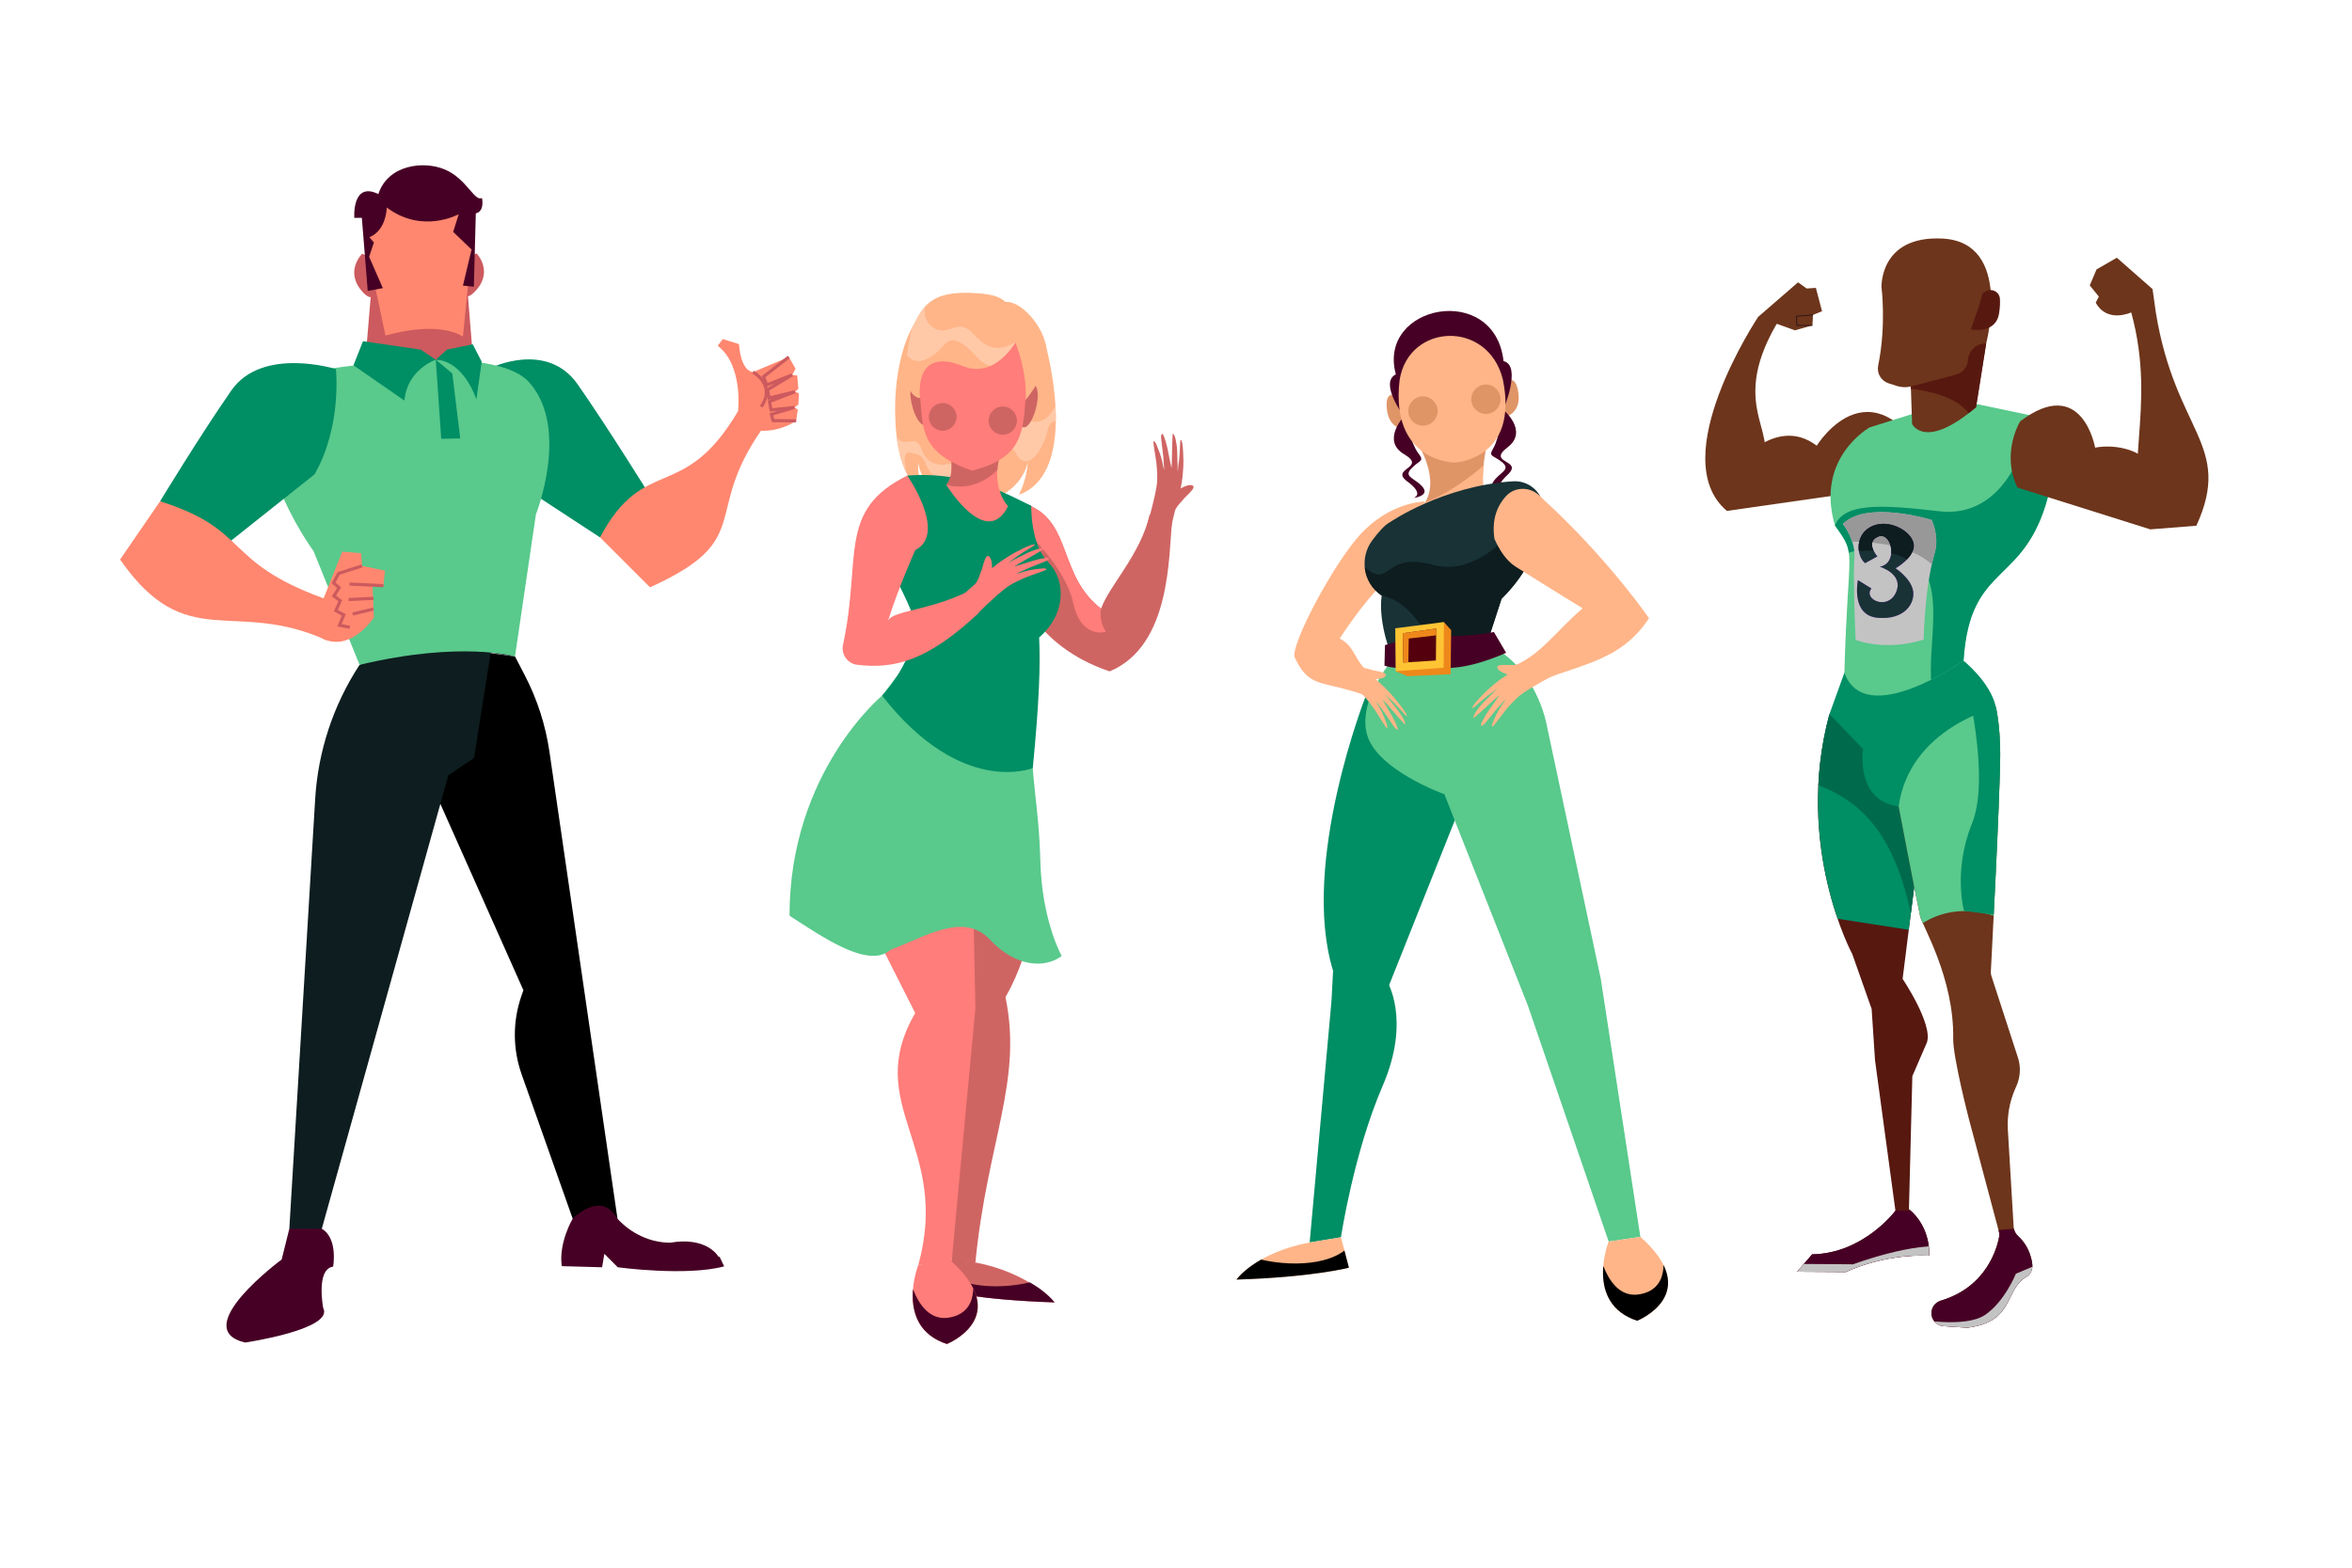 <?xml version="1.0" encoding="utf-8"?>
<!-- Generator: Adobe Illustrator 27.5.0, SVG Export Plug-In . SVG Version: 6.00 Build 0)  -->
<svg version="1.1" xmlns="http://www.w3.org/2000/svg" xmlns:xlink="http://www.w3.org/1999/xlink" x="0px" y="0px"
	 viewBox="0 0 750 500" style="enable-background:new 0 0 750 500;" xml:space="preserve">
<g id="BACKGROUND">
</g>
<g id="OBJECTS">
	<g id="g4415" transform="translate(-177.649,71.189)">
		<path id="path4098" style="fill:#008E64;" d="M613.204,150.675c0,0-21.073,53.413-10.467,87.759l-0.505,9.596l4.041,5.051
			l3.03-5.556l11.112-4.041l27.779-69.701L613.204,150.675z"/>
		<path id="path4100" style="fill:#008E64;" d="M619.782,241.452c0,0,8.013,12.303-1.237,33.693s-13.297,48.287-13.297,48.287
			l-9.979,1.648l6.963-77.048L619.782,241.452z"/>
		<path id="path4072" style="fill:#59C98C;" d="M621.804,139.099c0,0-11.429,12.857-8.214,24.107s24.643,18.929,24.643,18.929
			s12.763-20.365,32.704-21.719c0,0-3.114-19.3-19.49-26.317C624.369,130.504,621.804,139.099,621.804,139.099z"/>
		<path id="path3988-2" style="fill:#E09567;" d="M656.543,52.046c0,0,3.907-5.54,5.191,1.507c1.284,7.047-3.941,8.594-5.59,8.286
			C654.496,61.531,656.543,52.046,656.543,52.046z"/>
		<path id="path4028-7" style="fill:#470025;" d="M657.033,59.511c0,0,8.178,6.758,1.337,11.979
			c-6.841,5.221,5.227,3.873,0.049,8.716c-5.178,4.843-1.327,5.463-1.327,5.463s-5.305,0.003-3.338-3.109s5.836-3.843,2.938-6.285
			c-2.899-2.442-4.618-1.608-2.808-4.611C655.695,68.662,657.033,59.511,657.033,59.511L657.033,59.511z"/>
		<path id="path3988" style="fill:#E09567;" d="M624.483,56.063c0,0-5.179-4.375-4.643,2.768s5.982,7.321,7.5,6.607
			C628.858,64.724,624.483,56.063,624.483,56.063z"/>
		<path id="path4028" style="fill:#470025;" d="M625.339,61.657c0,0-7.321,7.679,0.089,12.054c7.411,4.375-4.732,4.464,0.982,8.661
			s1.964,5.268,1.964,5.268s5.268-0.625,2.946-3.482c-2.321-2.857-6.25-3.125-3.661-5.893s4.396-2.143,2.242-4.911
			C627.75,70.586,625.339,61.657,625.339,61.657L625.339,61.657z"/>
		<path id="path4005" style="fill:#470025;" d="M625.339,61.657c0,0-8.018-10.796-2.589-13.448
			c-6.058-22.31,31.525-29.518,34.345-4.23c5.908,1.433-0.063,15.531-0.063,15.531L625.339,61.657z"/>
		<path id="path3917" style="fill:#E09567;" d="M630.029,70.885c0,0,8.389,13.214-0.102,20.714c0,0,10.71,20.893,24.02-1.071
			c0,0-6.399-0.357-1.81-21.964C656.727,46.956,620.62,52.67,630.029,70.885L630.029,70.885z"/>
		<path id="path3915" style="fill:#FFB588;" d="M623.95,50.041c2.857-18.214,28.224-19.325,32.927-0.179
			c5.239,25.575-15.367,26.48-15.367,26.48S620.92,76.304,623.95,50.041L623.95,50.041z"/>
		<g>
			<defs>
				<path id="SVGID_1_" d="M630.029,70.885c0,0,8.389,13.214-0.102,20.714c0,0,10.71,20.893,24.02-1.071
					c0,0-6.399-0.357-1.809-21.964C656.727,46.956,620.62,52.67,630.029,70.885z"/>
			</defs>
			<clipPath id="SVGID_00000058582082668138834740000005634768315328079524_">
				<use xlink:href="#SVGID_1_"  style="overflow:visible;"/>
			</clipPath>
			<path id="path3919" style="clip-path:url(#SVGID_00000058582082668138834740000005634768315328079524_);fill:#FFB588;" d="
				M654.483,73.92c0,0-15.536,15.357-28.214,16.429c-12.679,1.071-1.429,15.179-1.429,15.179l41.429-4.643l-1.071-22.679
				L654.483,73.92z"/>
		</g>
		<path id="path3950" style="fill:none;" d="M644.722,52.44c0,0,5.051-4.483,6.755-0.631"/>
		<path id="path3952" style="fill:none;" d="M634.999,53.892c0,0-7.134-2.525-7.197,1.831"/>
		<circle id="path3971" style="fill:#E09567;" cx="631.4" cy="59.902" r="4.681"/>
		<circle id="path3971_1_" style="fill:#E09567;" cx="651.477" cy="56.14" r="4.681"/>
		<path id="path4070" style="fill:#FFB588;" d="M631.912,88.775c0,0-11.025-0.036-20.774,10.798
			c-8.025,8.917-21.166,33.151-20.763,38.633c4.818,10.567,8.74,7.29,22.828,12.469l1.964-6.964
			c-5.257-2.502-5.135-8.841-10.328-11.219c0,0,8.18-12.766,14.286-17.857C626.247,108.697,631.912,88.775,631.912,88.775
			L631.912,88.775z"/>
		<path id="path4045" style="fill:#183236;" d="M620.911,95.349c0,0,16.715-11.561,39.196-13.032
			c5.649-0.37,10.264,4.412,9.804,10.054c-0.596,7.3-3.509,17.584-13.465,27.442l-4.643,14.286c0,0-23.929-2.143-30,5
			c0,0-4.821-11.071-3.571-20.357c0,0-0.098-0.061-0.271-0.182c-5.683-3.968-6.85-11.894-2.701-17.447
			C617.152,98.58,619.284,96.124,620.911,95.349L620.911,95.349z"/>
		<g>
			<defs>
				<path id="SVGID_00000129188325250244142070000009852697763825973138_" d="M620.911,95.349c0,0,21.429-14.821,48.393-13.036
					c0,0,5.357,19.464-12.857,37.5l-4.643,14.286c0,0-23.929-2.143-30,5c0,0-4.821-11.071-3.571-20.357c0,0-0.098-0.061-0.271-0.182
					c-5.684-3.968-6.85-11.894-2.701-17.447C617.152,98.58,619.284,96.124,620.911,95.349L620.911,95.349z"/>
			</defs>
			<clipPath id="SVGID_00000120518078252545534450000002320918256917350818_">
				<use xlink:href="#SVGID_00000129188325250244142070000009852697763825973138_"  style="overflow:visible;"/>
			</clipPath>
			<path id="path4049" style="clip-path:url(#SVGID_00000120518078252545534450000002320918256917350818_);fill:#0E1D1F;" d="
				M610.733,107.849c11.223,10.991,6.534-3.635,24.077,1.159c12.857,3.514,23.63-9.386,23.63-9.386l10.21-7.407l12.627,10.733
				l-10.859,27.905l-31.694,15.657c0,0-6.132-24.98-20.491-27.768C603.874,115.953,610.733,107.849,610.733,107.849z"/>
		</g>
		<path id="path4088" style="fill:#470025;" d="M635.691,131.443c0,0,7.621,0.912,18.336-1.052l3.899,6.634
			c-13.304,5.804-19.932,4.748-19.932,4.748s-13.694,1.056-18.872-0.64l0.163-6.581l7.577-2.074L635.691,131.443z"/>
		<path id="path4047" style="fill:#FFB588;" d="M654.195,100.675c-0.987-6.498,1.129-10.832,3.655-13.603
			c2.765-3.033,7.527-3.114,10.537-0.324c1.885,1.747,4.038,3.761,5.683,5.346c18.19,17.53,29.412,33.882,29.412,33.882
			c-9.653,14.79-23.871,14.68-40.404,22.326l-4.375-6.494c9.743-3.224,14.967-11.649,23.615-18.978c0,0-11.797-7.222-21.353-13.269
			C657.781,107.547,655.638,103.898,654.195,100.675L654.195,100.675z"/>
		<g id="g4086" transform="rotate(4.788,2.8,76.549)">
			<path id="path4076" style="fill:#EE881B;" d="M626.069,90.921l3.914,1.263l13.637-1.768L642.61,76.4l-2.525-2.399L626.069,90.921
				z"/>
			<path id="path4074" style="fill:#FFC434;" d="M624.806,77.284l1.263,13.637l15.152-2.399l-1.136-14.521L624.806,77.284z"/>
			<path id="path4078" style="fill:#54000D;" d="M628.279,87.954l-0.947-9.281l10.48-2.399l0.758,10.165L628.279,87.954z"/>
			<path id="path4080" style="fill:#EE881B;" d="M628.279,87.954l-0.947-9.281l10.48-2.399l0.253,2.147l-8.713,1.768l0.505,7.576
				L628.279,87.954z"/>
		</g>
		<path id="path4094" style="fill:#59C98C;" d="M638.233,182.135l26.629,67.411l16.162,4.041l7.071-12.627l-17.158-80.544
			C670.937,160.415,647.969,155.13,638.233,182.135L638.233,182.135z"/>
		<path id="path4096" style="fill:#59C98C;" d="M664.862,249.546l25.759,75.256l10.102-1.515l-12.627-82.327L664.862,249.546z"/>
		<path id="path4102" style="fill:#FFB588;" d="M605.248,323.431l2.54,9.704c0,0-11.617,3.03-35.86,3.788
			c0,0,6.024-8.538,23.341-11.845L605.248,323.431z"/>
		<path id="path4104" style="fill:#FFB588;" d="M690.62,324.802c0,0-7.829,19.698,9.091,25.254c0,0,21.466-8.586,1.01-26.769
			L690.62,324.802z"/>
		<g>
			<defs>
				<path id="SVGID_00000078022655355315191960000005609578062022752683_" d="M605.248,323.431l2.54,9.704
					c0,0-11.617,3.03-35.86,3.788c0,0,6.024-8.538,23.341-11.845L605.248,323.431z"/>
			</defs>
			<clipPath id="SVGID_00000136383473508551351900000002935508065792858554_">
				<use xlink:href="#SVGID_00000078022655355315191960000005609578062022752683_"  style="overflow:visible;"/>
			</clipPath>
			<path id="path4106" style="clip-path:url(#SVGID_00000136383473508551351900000002935508065792858554_);" d="M577.104,329.853
				c11.701,3.441,26.815,2.547,31.567-4.672l4.546,11.364l-22.35,8.46c0,0-24.244-3.914-24.749-3.914
				S577.104,329.853,577.104,329.853z"/>
		</g>
		<g>
			<defs>
				<path id="SVGID_00000183242884852296560340000006653831637855485854_" d="M690.62,324.802c0,0-7.829,19.698,9.091,25.254
					c0,0,21.466-8.586,1.01-26.769L690.62,324.802z"/>
			</defs>
			<clipPath id="SVGID_00000033345060756464053360000017385044586899473301_">
				<use xlink:href="#SVGID_00000183242884852296560340000006653831637855485854_"  style="overflow:visible;"/>
			</clipPath>
			<path id="path4108" style="clip-path:url(#SVGID_00000033345060756464053360000017385044586899473301_);" d="M687.085,325.812
				c0,0,2.525,17.804,13.511,15.784c10.985-2.02,6.692-15.026,6.692-15.026l9.975,6.061l-4.798,17.93l-16.036,6.692l-18.056-18.814
				L687.085,325.812z"/>
		</g>
		<g transform="matrix(-0.174,2.433,2.194,0.103,-281.117,-175.191)">
			<path style="fill-rule:evenodd;clip-rule:evenodd;fill:#FFB588;" d="M112.653,437.168c0,0-0.307-1.553-0.903-1.595
				c-0.449-0.032-0.278,1.792-0.383,2.496c-0.086,0.577,0.006,0.925-0.248,1.733c-0.076,0.239-2.515,4.11-2.572,4.342
				c-0.387,1.561,3.099,1.243,3.665,0.176c1.592-3.006,2.723-4.713,3.104-5.163c0.593-0.702,1.26-1.298,1.952-1.869
				c0.595-0.492,2.439-1.729,2.313-1.82c-0.168-0.119-0.424-0.028-0.61,0.047c-0.704,0.282-1.399,0.556-2.076,0.993
				c-0.22,0.143-0.44,0.285-0.66,0.427c-0.113,0.073-0.346,0.202-0.346,0.202s0.205-0.189,0.306-0.284
				c0.193-0.183,0.426-0.334,0.613-0.526c0.548-0.566,2.388-1.878,2.572-2.161c0.05-0.079,0.218-0.249,0.09-0.341
				c-0.181-0.128-1.588,0.685-1.947,0.937c-0.755,0.529-1.601,1.073-1.812,1.209c-0.026,0.016-0.196,0.153-0.225,0.146
				c-0.046-0.012,0.129-0.185,0.137-0.198c0.122-0.187,3.058-3.229,2.93-3.262c-0.289-0.075-0.661,0.189-0.957,0.38
				c-0.748,0.483-1.409,1.167-2.064,1.811c-0.225,0.22-0.442,0.444-0.678,0.655c-0.037,0.033-0.213,0.25-0.266,0.237
				c-0.033-0.009,0.13-0.157,0.146-0.181c0.097-0.15,0.285-0.324,0.396-0.494c0.398-0.613,0.96-1.215,1.43-1.771
				c0.19-0.226,0.758-0.793,0.695-0.883c-0.207-0.291-2.373,1.874-2.749,2.319C113.639,435.751,113.389,436.031,112.653,437.168z"/>
		</g>
		<g transform="matrix(-0.174,2.433,2.194,0.103,-281.117,-175.191)">
			<path style="fill-rule:evenodd;clip-rule:evenodd;fill:#FFB588;" d="M114.079,418.084c0,0-0.093,1.453-0.616,1.447
				c-0.394-0.004-0.454-1.725-0.628-2.404c-0.143-0.556-0.102-0.879-0.42-1.667c-0.095-0.233-2.702-4.104-2.78-4.329
				c-0.523-1.514,2.601-0.942,3.226,0.117c1.758,2.982,2.957,4.693,3.346,5.151c0.606,0.713,1.266,1.332,1.945,1.929
				c0.584,0.514,2.36,1.834,2.259,1.91c-0.135,0.1-0.372-0.006-0.546-0.092c-0.656-0.323-1.304-0.637-1.953-1.105
				c-0.212-0.153-0.423-0.305-0.634-0.457c-0.109-0.079-0.33-0.219-0.33-0.219s0.203,0.195,0.304,0.294
				c0.192,0.189,0.416,0.351,0.603,0.548c0.551,0.58,2.332,1.971,2.528,2.255c0.054,0.079,0.222,0.253,0.119,0.331
				c-0.145,0.108-1.486-0.774-1.833-1.042c-0.729-0.562-1.542-1.145-1.745-1.291c-0.025-0.018-0.191-0.161-0.216-0.156
				c-0.039,0.007,0.136,0.186,0.144,0.198c0.129,0.188,3.081,3.308,2.972,3.329c-0.248,0.048-0.607-0.231-0.891-0.435
				c-0.718-0.517-1.382-1.219-2.038-1.883c-0.224-0.227-0.442-0.456-0.676-0.675c-0.037-0.034-0.218-0.255-0.263-0.246
				c-0.028,0.006,0.133,0.159,0.15,0.184c0.104,0.15,0.29,0.331,0.407,0.501c0.424,0.614,0.991,1.23,1.471,1.795
				c0.195,0.229,0.763,0.813,0.717,0.894c-0.15,0.261-2.319-1.966-2.703-2.418C115.116,419.508,114.862,419.222,114.079,418.084z"/>
		</g>
	</g>
	<g id="g7803" transform="translate(-245.852,72.17)">
		<path id="path7298" style="fill:#571810;" d="M829.234,155.557c-11.378,42.174,7.269,76.57,7.269,76.57l6.176,17.501l1.069,16.299
			l6.517,48.058c0,0-10.158,13.661-26.556,13.902l-4.784,5.54l15.541,0.095c0,0,11.679-5.845,26.529-5.185
			c0,0,0.902-8.705-6.421-14.892l1.078-42.37l4.67-10.805c1.904-5.843-7.77-20.25-7.77-20.25l7.219-57.477L829.234,155.557z"/>
		<g>
			<defs>
				<path id="path7298_1_" d="M829.234,155.557c-11.378,42.174,7.269,76.57,7.269,76.57l6.176,17.501l1.069,16.299l6.517,48.058
					c0,0-10.158,13.661-26.556,13.902l-4.784,5.54l15.541,0.095c0,0,11.679-5.845,26.529-5.185c0,0,0.902-8.705-6.421-14.892
					l1.078-42.37l4.67-10.805c1.904-5.843-7.77-20.25-7.77-20.25l7.219-57.477L829.234,155.557z"/>
			</defs>
			<clipPath id="path7298_00000103961962839866940550000010869750381067266726_">
				<use xlink:href="#path7298_1_"  style="overflow:visible;"/>
			</clipPath>
			<g style="clip-path:url(#path7298_00000103961962839866940550000010869750381067266726_);">
				<path id="path7314" style="fill:#008E64;" d="M821.203,219.215l36.853,5.713l32.184-75.216l-77.108-9.158L821.203,219.215z"/>
				<g>
					<path id="path7478" style="fill:#006B4C;" d="M808.737,174.586c31.429,3.214,41.984,19.804,47.698,50.518
						c20.714-40.357,42.48-84.447,42.48-84.447l-80-22.5L808.737,174.586z"/>
				</g>
				<g>
					<path id="path7631" style="fill:#470025;" d="M853.835,313.986l4.308-0.541l12.404,2.087l1.389,15.784l-42.931,14.9
						l-14.647-14.773l16.036-17.93L853.835,313.986z"/>
				</g>
				<g>
					<path id="path7673" style="fill:#C3C3C3;" d="M817.959,330.937l18.814,0.126c0,0,19.824-7.45,30.431-5.43
						c10.607,2.02-3.788,11.49-3.788,11.49l-46.341,4.041L817.959,330.937z"/>
				</g>
			</g>
		</g>
		<path id="path7300" style="fill:#6D351B;" d="M851.376,185.491c0,0,4.657,24.477,6.767,34.608
			c0.567,2.721,10.87,19.665,10.539,38.959c-0.101,5.902,4.858,25.104,5.123,26.087c2.24,8.301,8.208,30.794,9.438,35.433
			c0.158,0.596,0.185,1.214,0.07,1.82c-0.675,3.565-4.023,15.898-18.527,20.238c-1.423,0.426-2.539,1.531-2.91,2.969l0,0
			c-0.652,2.526,1.154,5.022,3.757,5.194l7.098,0.469c0.287,0.019,0.582,0.01,0.867-0.029c14.782-2.068,11.288-11.985,18.381-16.154
			c1.404-0.825,2.126-2.458,1.923-4.074c-0.591-4.708-2.993-7.572-4.522-8.954c-0.827-0.747-1.349-1.772-1.416-2.884l-1.854-30.979
			c-0.266-4.448,0.52-8.896,2.293-12.984l0.491-1.132c1.228-2.83,1.38-6.011,0.426-8.945l-8.439-25.969
			c-0.147-0.452-0.215-0.926-0.202-1.401c0,0,3.027-57.164,2.99-69.61c-0.027-9.148-1.345-14.682-1.345-14.682
			c-0.172-0.836-3.91-0.907-6.576-0.069l-20.703,6.51c-0.184,0.058-0.364,0.128-0.538,0.211l-8.042,3.821
			c-2.032,0.965-2.929,3.37-2.027,5.43l6.657,15.204C851.224,184.871,851.318,185.177,851.376,185.491z"/>
		<g>
			<defs>
				<path id="path7300_1_" d="M851.376,185.491c0,0,4.657,24.477,6.767,34.608c0.567,2.721,10.87,19.665,10.539,38.959
					c-0.101,5.902,4.858,25.104,5.123,26.087c2.24,8.301,8.208,30.794,9.438,35.433c0.158,0.596,0.185,1.214,0.07,1.82
					c-0.675,3.565-4.023,15.898-18.527,20.238c-1.423,0.426-2.539,1.531-2.91,2.969l0,0c-0.652,2.526,1.154,5.022,3.757,5.194
					l7.098,0.469c0.287,0.019,0.582,0.01,0.867-0.029c14.782-2.068,11.288-11.985,18.381-16.154
					c1.404-0.825,2.126-2.458,1.923-4.074c-0.591-4.708-2.993-7.572-4.522-8.954c-0.827-0.747-1.349-1.772-1.416-2.884
					l-1.854-30.979c-0.266-4.448,0.52-8.896,2.293-12.984l0.491-1.132c1.228-2.83,1.38-6.011,0.426-8.945l-8.439-25.969
					c-0.147-0.452-0.215-0.926-0.202-1.401c0,0,3.027-57.164,2.99-69.61c-0.027-9.148-1.345-14.682-1.345-14.682
					c-0.172-0.836-3.91-0.907-6.576-0.069l-20.703,6.51c-0.184,0.058-0.364,0.128-0.538,0.211l-8.042,3.821
					c-2.032,0.965-2.929,3.37-2.027,5.43l6.657,15.204C851.224,184.871,851.318,185.177,851.376,185.491z"/>
			</defs>
			<clipPath id="path7300_00000106865546706854355890000017864332143371940510_">
				<use xlink:href="#path7300_1_"  style="overflow:visible;"/>
			</clipPath>
			<path id="path7633" style="clip-path:url(#path7300_00000106865546706854355890000017864332143371940510_);fill:#470025;" d="
				M883.723,320.097l4.61-0.372l9.835,0.923l1.768,17.425l-22.981,19.067l-26.769-7.45l10.228-13.89l14.521-5.808l3.03-8.839
				L883.723,320.097z"/>
			<path id="path7316" style="clip-path:url(#path7300_00000106865546706854355890000017864332143371940510_);fill:#59C98C;" d="
				M853.856,226.565c0,0,10.217-12.939,29.163-6.232c18.946,6.707,10.974-73.406,10.974-73.406l-63.465,6.579l-7.332,56.07
				L853.856,226.565z"/>
			<path id="path7526" style="clip-path:url(#path7300_00000106865546706854355890000017864332143371940510_);fill:#008E64;" d="
				M872.633,144.36c0,0,8.081,31.315,2.02,46.214c-6.061,14.9-2.525,27.779-2.525,27.779l19.698,2.525l4.293-80.812l-14.142-9.091
				L872.633,144.36z"/>
			<path id="path7675" style="clip-path:url(#path7300_00000106865546706854355890000017864332143371940510_);fill:#C3C3C3;" d="
				M856.972,348.55c0,0,15.501,2.909,21.806-1.299c6.305-4.208,9.894-13.174,9.894-13.174l8.496-3.592l-0.064,10.633l-18.82,17.934
				l-23.051-4.187L856.972,348.55z"/>
		</g>
		<path id="path7308" style="fill:#6D351B;" d="M805.661,78.486c10.206-11.776-9.733-19.132,6.753-47.394l-5.922-2.199
			c0,0-29.994,45.008-9.975,61.887L805.661,78.486z"/>
		<path id="path7306" style="fill:#6D351B;" d="M863.971,81.115c-20.158-41.599-38.801-11.139-38.801-11.139
			c-12.953-9.813-25.514,6.28-25.514,6.28l-3.14,14.523L863.971,81.115z"/>
		<path id="path7586" style="fill:none;" d="M805.661,78.486c0,0,9.419,8.878,19.268-0.34"/>
		<path id="path7296" style="fill:#008E64;" d="M833.984,142.388l-4.75,13.169l10.716,11.218c0,0-2.578,16.474,11.339,18.243
			c3.481-25.02,31.037-31.549,31.037-31.549c-1.655-8.003-10.349-14.912-10.349-14.912L833.984,142.388z"/>
		<path id="path7294" style="fill:#59C98C;" d="M869.934,55.392l-27.867,8.735c0,0-17.484,9.691-11.091,31.297
			c7.173,10.037,4.117,5.729,3.008,46.964c6.603,18.402,37.993-3.831,37.993-3.831c2.029-31.653,19.301-23.518,26.938-52.329
			l-0.232-24.808L869.934,55.392z"/>
		<path id="path7292" style="fill:#6D351B;" d="M854.864,41.945l0.711,21.095c0,0,4.018,8.619,20.387-5.33l3.246-20.403l-15.07-9.97
			L854.864,41.945z"/>
		<g>
			<defs>
				<path id="SVGID_00000041276460845672476990000003169585285443143307_" d="M869.934,55.392l-27.867,8.735
					c0,0-17.484,9.691-11.091,31.297c7.173,10.037,4.117,5.729,3.008,46.964c6.603,18.402,37.993-3.831,37.993-3.831
					c2.029-31.653,19.301-23.518,26.938-52.329l-0.232-24.808L869.934,55.392z"/>
			</defs>
			<clipPath id="SVGID_00000076584177561030528440000007033620202300467880_">
				<use xlink:href="#SVGID_00000041276460845672476990000003169585285443143307_"  style="overflow:visible;"/>
			</clipPath>
			<path id="path7505" style="clip-path:url(#SVGID_00000076584177561030528440000007033620202300467880_);fill:#008E64;" d="
				M889.958,72.717c0,0-6.566,20.456-25.759,18.183s-30.333-2.569-33.223,4.524s-1.628,11.386-1.628,11.386
				s19.193-10.859,28.537,0.505c9.344,11.364,0.253,32.83,5.303,44.952c5.051,12.122,35.355-18.688,35.355-18.688l18.435-53.791
				L889.958,72.717z"/>
		</g>
		<g>
			<defs>
				<path id="SVGID_00000137104469502316481980000002143819071452225212_" d="M854.864,41.945l0.711,21.095
					c0,0,4.018,8.619,20.387-5.33l3.246-20.403l-15.07-9.97L854.864,41.945z"/>
			</defs>
			<clipPath id="SVGID_00000113320971886429908640000000278957448613362605_">
				<use xlink:href="#SVGID_00000137104469502316481980000002143819071452225212_"  style="overflow:visible;"/>
			</clipPath>
			<path id="path7610" style="clip-path:url(#SVGID_00000113320971886429908640000000278957448613362605_);fill:#571810;" d="
				M853.009,51.682c0,0,22.46,0.761,22.638,13.975c0.178,13.214,20.893-25.179,20.893-25.179l-10-17.857l-53.036,5.357
				L853.009,51.682z"/>
		</g>
		<path id="path7290" style="fill:#6D351B;" d="M845.822,19.455c0,0,1.58,12.088-1.061,24.971c-0.501,2.444,0.92,4.874,3.293,5.645
			l2.466,0.802c1.625,0.528,3.367,0.577,5.018,0.14l14.095-3.726c2.115-0.559,3.629-2.416,3.75-4.6v0
			c0.151-2.712,2.22-4.929,4.915-5.266l0.91-0.114c0,0,8.578-32.227-13.911-33.386C845.105,2.88,845.822,19.455,845.822,19.455z"/>
		<path id="path7302" style="fill:#6D351B;" d="M890.048,62.205c19.823-15.037,23.887,8.4,23.887,8.4s15.253-3.376,21.533,10.755
			l-3.925,15.308l-42.392-13.346C883.847,72.211,890.048,62.205,890.048,62.205z"/>
		<path id="path7584" style="fill:none;" d="M935.468,81.36c0,0-13.564,11.055-26.57-3.592"/>
		<path id="path7304" style="fill:#6D351B;" d="M946.23,95.504c11.776-25.906-6.647-29.52-12.928-67.987l-7.85-0.048
			c8.635,31.402-4.115,52.322,6.091,69.2L946.23,95.504z"/>
		<path id="path7310" style="fill:#6D351B;" d="M925.452,27.468c0,0-7.661,3.576-11.323-3.117l0.998-1.916l-2.893-3.575l2.159-5.103
			l6.477-3.729l11.383,10.009l1.05,7.478C933.302,27.516,930.427,31.365,925.452,27.468z"/>
		<path id="path7312" style="fill:#6D351B;" d="M806.492,28.894l12.714-11.015l2.748,1.963l2.944-0.196l1.963,7.458l-2.944,1.178
			l-0.196,3.336l-5.495,1.57l-5.811-2.095C807.311,35.607,806.492,28.894,806.492,28.894L806.492,28.894z"/>
		<path id="path7553" style="fill:#C3C3C3;" d="M833.516,94.941c0,0,4.167,5.177,3.662,10.985
			c-0.505,5.808,0.379,26.011,0.379,26.011s9.344,3.788,21.718-0.126c0,0,0.253-16.289,3.409-27.274
			c1.768-5.556-0.884-10.859-0.884-10.859S841.218,87.238,833.516,94.941L833.516,94.941z"/>
		<g>
			<defs>
				<path id="SVGID_00000176763870866464825300000010861853055251614604_" d="M833.516,94.941c0,0,4.167,5.177,3.662,10.985
					c-0.505,5.808,0.379,26.011,0.379,26.011s9.344,3.788,21.718-0.126c0,0,0.253-16.289,3.409-27.274
					c1.768-5.556-0.884-10.859-0.884-10.859S841.218,87.238,833.516,94.941L833.516,94.941z"/>
			</defs>
			<clipPath id="SVGID_00000183239576142168718520000001255037799843461772_">
				<use xlink:href="#SVGID_00000176763870866464825300000010861853055251614604_"  style="overflow:visible;"/>
			</clipPath>
			<path id="path7555" style="clip-path:url(#SVGID_00000183239576142168718520000001255037799843461772_);fill:#989898;" d="
				M835.031,100.623c0,0,23.865-1.136,29.926,11.364c6.061,12.501,2.904-25.38,2.904-25.38l-42.553,0.505L835.031,100.623z"/>
		</g>
		<path id="path7578" style="fill:none;" d="M846.094,239.764l-6.518,0.536l3.104,9.329l4.039-5.4"/>
		<path id="path7582" style="fill:#571810;" d="M876.897,25.479l-2.589,7.411c0,0,7.946,1.696,9.018-5.179
			c0.297-1.907,0.34-3.429,0.247-4.633c-0.169-2.186-2.566-3.437-4.457-2.327l-1.058,0.621L876.897,25.479z"/>
		<path id="path7588" style="fill:none;" d="M925.452,27.468c0,0-5.698-0.382-3.734-5.025l2.589-5.893"/>
		<path id="path7590" style="fill:none;" d="M923.147,18.872l-2.054-4.286"/>
		<path id="path7592" style="fill:none;" d="M922.165,20.568l-1.607,0.804l-3.571-3.929l3.883-7.414"/>
		<path id="path7594" style="fill:none;" d="M917.336,21.804l-3.029-3.558l1.964-5.625"/>
		<path id="path7596" style="fill:none;" d="M809.486,29.675c0,0,5.995,5.546,7.857-3.125l0.893-5.625"/>
		<path id="path7598" style="fill:none;" d="M817.701,24.229h2.589"/>
		<path id="path7600" style="fill:none;" d="M817.701,26.372l0.982,2.321l3.839-1.875l-0.569-6.976"/>
		<path id="path7602" style="fill:none;" d="M820.558,28.247l1.662,1.463l4.64-2.606"/>
		<path id="path7604" style="fill:#6D351B;stroke:#26121A;stroke-width:0.265;stroke-linecap:round;stroke-linejoin:round;" d="
			M823.916,28.281l-5.233,0.412l0.167,2.932l4.87-0.008"/>
		<path id="path7608" style="fill:none;" d="M915.127,22.436l3.936-1.047l0.252,3.472l-3.283-0.126"/>
		<path id="path7727" style="fill:#CF4DFA;" d="M840.587,107.441l3.914-2.147c0,0-4.041-4.546,0.253-6.313
			c4.293-1.768,6.566,8.586,0.505,9.596c0,0,7.829,2.273,5.177,8.207c-2.652,5.935-10.607,2.147-7.829-1.263l-4.293-2.652
			c0,0-2.399,11.238,6.313,11.996c8.713,0.758,11.996-4.798,11.238-8.713c-0.758-3.914-5.556-7.071-5.556-7.071
			s6.061-3.409,5.808-7.45c-0.252-4.041-7.45-8.46-13.132-6.061C837.304,97.971,837.683,105.042,840.587,107.441L840.587,107.441z"
			/>
		<g>
			<defs>
				<path id="SVGID_00000111898040827898219160000003330296634567443346_" d="M840.587,107.441l3.914-2.147
					c0,0-4.041-4.546,0.253-6.313s6.566,8.586,0.505,9.596c0,0,7.829,2.273,5.177,8.207c-2.652,5.935-10.607,2.147-7.829-1.263
					l-4.293-2.652c0,0-2.399,11.238,6.313,11.996c8.713,0.758,11.996-4.798,11.238-8.713c-0.758-3.914-5.556-7.071-5.556-7.071
					s6.061-3.409,5.808-7.45c-0.252-4.041-7.45-8.46-13.132-6.061C837.304,97.971,837.683,105.042,840.587,107.441L840.587,107.441z
					"/>
			</defs>
			<use xlink:href="#SVGID_00000111898040827898219160000003330296634567443346_"  style="overflow:visible;fill:#183236;"/>
			<clipPath id="SVGID_00000009566883919983749410000006011715760231765436_">
				<use xlink:href="#SVGID_00000111898040827898219160000003330296634567443346_"  style="overflow:visible;"/>
			</clipPath>
			<path id="path7729" style="clip-path:url(#SVGID_00000009566883919983749410000006011715760231765436_);fill:#0E1D1F;" d="
				M835.031,104.032c0,0,18.814-3.914,25.38,8.713c6.566,12.627,9.975-18.562,9.975-18.562l-25.885-10.607l-20.203,11.238
				L835.031,104.032z"/>
		</g>
	</g>
	<g id="g8073" transform="translate(-290.413,-29.213)">
		<g id="g8032" transform="translate(-0.906,0.463)">
			<path id="path4102-2" style="fill:#CF6563;" d="M594.27,430.643l-2.54,9.704c0,0,11.617,3.03,35.86,3.788
				c0,0-7.921-9.428-25.239-12.735L594.27,430.643z"/>
			<g>
				<defs>
					<path id="SVGID_00000070826341499910197640000012770265558378051766_" d="M594.27,430.643l-2.54,9.704
						c0,0,11.617,3.03,35.86,3.788c0,0-6.024-8.538-23.341-11.845L594.27,430.643z"/>
				</defs>
				<clipPath id="SVGID_00000076603593611970395820000008166763459575162785_">
					<use xlink:href="#SVGID_00000070826341499910197640000012770265558378051766_"  style="overflow:visible;"/>
				</clipPath>
				<path id="path4106-9" style="clip-path:url(#SVGID_00000076603593611970395820000008166763459575162785_);fill:#470025;" d="
					M622.413,437.064c-11.701,3.441-26.815,2.547-31.567-4.672l-4.546,11.364l22.35,8.46c0,0,24.244-3.914,24.749-3.914
					S622.413,437.064,622.413,437.064z"/>
			</g>
		</g>
		<g id="g2783-5" transform="translate(81.876,-95.608)">
			<path id="path7978" style="fill:#CF6563;" d="M535.78,367.879c0,0,11.569,43.172-6.614,74.992
				c5.556,26.769-5.808,45.962-9.596,84.6l-7.576-0.253l0.505-81.822C512.498,445.396,484.311,369.659,535.78,367.879
				L535.78,367.879z"/>
			<path id="path7976" style="fill:#FF7D7A;" d="M490.872,349.376c0,0-34.437,22.784-13.224,53.594l22.728,44.952
				c-17.04,29.409,11.429,42.381,1.01,80.307l10.607-1.01l7.576-80.812l-1.01-50.508c0,0,18.784-10.077,17.221-28.02
				C534.217,349.937,490.872,349.376,490.872,349.376L490.872,349.376z"/>
			<path id="path1974-8" style="fill:#FFB588;" d="M541.786,234.155c0,0,11.806,41.084-8.343,48.482c0,0,2.519-4.722,2.833-10.389
				c0,0-1.732,10.389-14.796,12.593c-13.065,2.204-19.204-6.139-20.148-12.435c0,0-0.63,5.982,3.148,9.602
				c0,0-9.21-0.81-10.389-22.195c-1.092-19.812,5.284-30.473,5.284-30.473L541.786,234.155z"/>
			<g>
				<defs>
					<path id="SVGID_00000050654182836709526190000005216972298984628899_" d="M541.786,234.155c0,0,11.806,41.084-8.343,48.482
						c0,0,2.519-4.722,2.833-10.389c0,0-1.732,10.389-14.796,12.593c-13.065,2.204-19.204-6.139-20.148-12.435
						c0,0-0.63,5.982,3.148,9.602c0,0-9.21-0.81-10.389-22.195c-1.092-19.812,5.284-30.473,5.284-30.473L541.786,234.155z"/>
				</defs>
				<clipPath id="SVGID_00000036935425648287442090000011887717390242741416_">
					<use xlink:href="#SVGID_00000050654182836709526190000005216972298984628899_"  style="overflow:visible;"/>
				</clipPath>
				<path id="path2005-1" style="clip-path:url(#SVGID_00000036935425648287442090000011887717390242741416_);fill:#FFC9A8;" d="
					M547.004,247.376c0,0-1.558,14.47-10.685,11.576c-9.127-2.894-19.924,2.226-20.035,8.348c-0.111,6.122-11.13,8.57-13.69,1.224
					c-2.56-7.346-6.122,2.449-9.684-7.68s-1.224,9.572-1.224,9.572l6.184,6.081c0,0-2.399-7.973,0.829-7.306
					c3.228,0.668,4.007,0.779,5.454,4.452c1.447,3.673,7.903,7.457,10.685,1.224c2.783-6.233,14.247-11.798,17.586-5.565
					c3.339,6.233,8.237,0.445,10.129-7.124c1.892-7.569,8.682,0.557,3.896,7.457c-4.786,6.901,10.017-11.687,10.017-11.687
					L547.004,247.376z"/>
			</g>
			<path id="path1857-2_1_" style="fill:#CF6563;" d="M575.151,288.93l7.144,2.4c-1.176,10.068-0.12,39.416-19.922,47.617
				c-24.807-8.309-29.729-27.548-29.729-27.548s-6.122-17.383,4.287-25.3v0c13.356,5.784,9.255,22.458,22.7,32.842
				C562.296,311.54,572.254,301.63,575.151,288.93"/>
			<g>
				<defs>
					<path id="SVGID_00000067951583167554376390000006673791765622735031_" d="M583.647,292.1
						c-8.5,8.293-1.472,38.647-21.274,46.848c-24.807-8.309-29.729-27.548-29.729-27.548s-6.122-17.383,4.287-25.3v0
						c13.356,5.784,9.255,22.458,22.7,32.842c2.665-7.401,13.553-15.656,15.52-30.011L583.647,292.1z"/>
				</defs>
				<clipPath id="SVGID_00000063625779750826590380000008174043050395447451_">
					<use xlink:href="#SVGID_00000067951583167554376390000006673791765622735031_"  style="overflow:visible;"/>
				</clipPath>
				<g id="g7955" style="clip-path:url(#SVGID_00000063625779750826590380000008174043050395447451_);">
					<path id="path7949_1_" style="fill:#FF7D7A;" d="M592.235,284.961l4.063-4.063l-4.643-10.982"/>
					<path id="path7951" style="fill:#FF7D7A;" d="M534.596,293.116c0,0,13.637,12.248,16.162,23.991
						c2.525,11.743,10.48,9.218,10.48,9.218s-2.331-2.897-1.607-7.383c0.723-4.486,3.122-25.068,3.122-25.068l-20.456-13.637
						l-8.854,2.4L534.596,293.116z"/>
				</g>
			</g>
			<path id="path7980" style="fill:#59C98C;" d="M489.818,346.685c0,0-29.559,24.435-29.519,70.207
				c10.445,6.679,25.178,17.14,32.249,10.826c11.127-4.147,23.234-12.122,31.567-3.283s17.425,9.344,22.981,5.303
				c0,0-6.313-11.112-6.818-30.305c-0.505-19.193-3.32-26.19-2.567-43.428c-6.614-9.103-33.221-17.336-43.162-15.513
				L489.818,346.685z"/>
			<path id="path1855-9" style="fill:#008E64;" d="M497.869,276.498c20.621-1.574,34.495,7.516,39.509,9.602
				c0,0-0.315,12.278,5.352,17.945c5.667,5.667,5.982,16.42-2.833,24.083c0.405,9.058,0.04,20.411-2.031,41.655
				c0,0-22.691,9.403-48.049-23.097c0,0,14.208-15.022,9.014-27.615C493.637,306.477,481.971,292.081,497.869,276.498z"/>
			<path id="path1851-8" style="fill:#FF7D7A;" d="M497.869,276.498c0,0,12.839,18.526,2.519,23.769c0,0-5.655,12.665-8.691,22.634
				c1.312-3.931,17.447-3.079,32.096-13.315c0,0,1.873,2.973-3.436,11c-15.993,14.873-26.518,17.723-38.509,16.259
				c-3.092-0.378-5.146-3.372-4.487-6.417C483.407,302.49,475.36,287.604,497.869,276.498z"/>
			<path id="path1878-0" style="fill:#FF7D7A;" d="M529.981,286.257c0,0-5.667-5.667-2.519-16.528
				c3.148-10.861-14.954-12.75-17.158-5.824c0,0,3.778,11.333,0,15.583C510.305,279.488,523.055,300.266,529.981,286.257z"/>
			<g>
				<defs>
					<path id="SVGID_00000034778931461827964310000004233279517782856097_" d="M529.981,286.257c0,0-5.667-5.667-2.519-16.528
						c3.148-10.861-14.954-12.75-17.158-5.824c0,0,3.778,11.333,0,15.583C510.305,279.488,523.055,300.266,529.981,286.257
						L529.981,286.257z"/>
				</defs>
				<clipPath id="SVGID_00000179614676945129382780000017331590315731187594_">
					<use xlink:href="#SVGID_00000034778931461827964310000004233279517782856097_"  style="overflow:visible;"/>
				</clipPath>
				<path id="path2043-2" style="clip-path:url(#SVGID_00000179614676945129382780000017331590315731187594_);fill:#CF6563;" d="
					M529.084,271.529c0,0-6.344,10.95-18.779,7.959s-2.899-28.871-2.899-28.871l23.699,0.948L529.084,271.529z"/>
			</g>
			<path id="path1882-1" style="fill:#CF6563;" d="M503.379,249.817c0,0-2.912-5.903-4.25-1.889
				c-1.338,4.014,2.125,13.931,4.722,12.199C506.448,258.396,503.379,249.817,503.379,249.817z"/>
			<path id="path1882-6-0" style="fill:#CF6563;" d="M534.919,250.612c0,0,2.912-5.903,4.25-1.889
				c1.338,4.014-2.125,13.931-4.722,12.199C531.849,259.191,534.919,250.612,534.919,250.612z"/>
			<path id="path1880-5" style="fill:#FF7D7A;" d="M537.851,238.405c-5.352,17.472,2.833,31.009-19.361,36.519
				c-22.195-7.713-12.908-18.259-19.046-36.519C506.984,217.913,533.916,220.46,537.851,238.405z"/>
			<path id="path1972-2" style="fill:#FFB588;" d="M532.312,234.02c0,0,3.951,9.69,3.236,18.364c0,0,8.339-9.348,6.447-17.696
				c-1.447-7.124-9.572-15.583-14.136-13.134C523.452,223.919,532.312,234.02,532.312,234.02z"/>
			<path id="path1970-5" style="fill:#FFB588;" d="M532.312,234.02c0,0-6.593,11.676-16.577,7.612
				c-16.275-6.626-13.768,10.138-13.768,10.138s-8.071,0.304-2.592-22.43c3.176-5.525,4.594-12.323,21.055-10.977
				C528.01,218.982,532.902,220.522,532.312,234.02L532.312,234.02z"/>
			<g>
				<defs>
					<path id="SVGID_00000069387793992480078260000016695620036517575573_" d="M532.312,234.02c0,0-6.593,11.676-16.577,7.612
						c-16.275-6.626-13.768,10.138-13.768,10.138s-8.071,0.304-2.592-22.43c3.176-5.525,4.594-12.323,21.055-10.977
						C528.01,218.982,532.902,220.522,532.312,234.02z"/>
				</defs>
				<clipPath id="SVGID_00000135665521375988004470000017333104773594052499_">
					<use xlink:href="#SVGID_00000069387793992480078260000016695620036517575573_"  style="overflow:visible;"/>
				</clipPath>
				<path id="path1976-8" style="clip-path:url(#SVGID_00000135665521375988004470000017333104773594052499_);fill:#FFC9A8;" d="
					M504.486,220.552c0,0-3.339,5.231,1.558,8.682s7.903-3.562,12.911,2.115c5.009,5.677,8.793,5.12,13.357,2.671
					c4.564-2.449,1.892,6.456,1.892,6.456s-8.459,4.563-14.024-1.67c-5.565-6.233-8.57-6.567-10.797-3.784
					c-2.226,2.783-10.017,9.683-13.134-0.111C493.133,225.115,502.371,220.218,504.486,220.552L504.486,220.552z"/>
			</g>
			<circle id="path2026-6" style="fill:#CF6563;" cx="528.304" cy="258.971" r="4.51"/>
			<circle id="path2026-4-2" style="fill:#CF6563;" cx="509.144" cy="257.786" r="4.427"/>
			<g transform="matrix(-0.174,2.433,2.194,0.103,-281.117,-175.191)">
				<path style="fill-rule:evenodd;clip-rule:evenodd;fill:#FF7D7A;" d="M181.634,381.771c0,0-1.425-0.046-1.574-0.691
					c-0.113-0.486,1.525-0.641,2.126-0.888c0.492-0.203,0.816-0.167,1.48-0.596c0.196-0.128,3.148-3.526,3.342-3.632
					c1.302-0.717,1.676,3.163,0.842,3.983c-2.348,2.308-3.64,3.867-3.965,4.369c-0.507,0.781-0.907,1.624-1.28,2.489
					c-0.321,0.745-1.066,2.997-1.169,2.875c-0.137-0.162-0.104-0.459-0.073-0.678c0.117-0.824,0.227-1.637,0.485-2.46
					c0.084-0.268,0.168-0.536,0.252-0.803c0.043-0.138,0.113-0.417,0.113-0.417s-0.128,0.26-0.193,0.389
					c-0.125,0.246-0.215,0.53-0.348,0.77c-0.395,0.707-1.206,2.968-1.421,3.223c-0.06,0.07-0.178,0.286-0.283,0.162
					c-0.147-0.174,0.305-1.868,0.46-2.309c0.325-0.926,0.645-1.955,0.725-2.212c0.01-0.031,0.098-0.244,0.086-0.274
					c-0.019-0.048-0.139,0.177-0.148,0.187c-0.142,0.168-2.27,3.956-2.323,3.822c-0.12-0.303,0.042-0.76,0.155-1.12
					c0.285-0.91,0.763-1.762,1.208-2.601c0.152-0.287,0.308-0.567,0.449-0.865c0.022-0.047,0.18-0.28,0.159-0.336
					c-0.014-0.035-0.114,0.172-0.132,0.194c-0.114,0.135-0.232,0.374-0.361,0.526c-0.465,0.551-0.89,1.28-1.291,1.899
					c-0.163,0.251-0.556,0.979-0.647,0.927c-0.295-0.172,1.205-2.952,1.527-3.446C180.571,383.117,180.771,382.792,181.634,381.771z
					"/>
			</g>
			<g transform="matrix(-0.174,2.433,2.194,0.103,-281.117,-175.191)">
				<path style="fill-rule:evenodd;clip-rule:evenodd;fill:#CF6563;" d="M170.06,408.26c0,0-0.792,1.293-0.396,1.8
					c0.297,0.382,1.363-0.985,1.896-1.376c0.437-0.32,0.598-0.628,1.303-0.97c0.209-0.101,4.458-0.756,4.65-0.866
					c1.29-0.742-1.391-3.323-2.487-3.057c-3.085,0.75-4.998,0.995-5.561,0.994c-0.877-0.002-1.738-0.135-2.601-0.304
					c-0.742-0.146-2.856-0.789-2.825-0.627c0.042,0.216,0.283,0.359,0.464,0.458c0.683,0.374,1.355,0.747,2.119,0.994
					c0.249,0.081,0.497,0.161,0.746,0.242c0.128,0.041,0.377,0.141,0.377,0.141s-0.268-0.037-0.402-0.054
					c-0.256-0.032-0.52-0.116-0.777-0.136c-0.757-0.058-2.916-0.648-3.231-0.604c-0.087,0.013-0.317-0.007-0.285,0.158
					c0.045,0.231,1.572,0.811,1.991,0.929c0.88,0.248,1.834,0.559,2.072,0.637c0.029,0.01,0.239,0.054,0.255,0.082
					c0.025,0.045-0.212,0.021-0.226,0.023c-0.208,0.029-4.27-0.274-4.201-0.15c0.157,0.282,0.592,0.403,0.926,0.511
					c0.845,0.274,1.758,0.342,2.643,0.433c0.303,0.032,0.602,0.055,0.907,0.102c0.047,0.008,0.314,0.002,0.343,0.053
					c0.018,0.032-0.194,0.002-0.221,0.005c-0.167,0.023-0.413-0.01-0.602,0.016c-0.681,0.094-1.472,0.049-2.167,0.048
					c-0.282-0.001-1.054-0.073-1.067,0.039c-0.042,0.362,2.903,0.639,3.459,0.64C168.439,408.426,168.798,408.436,170.06,408.26z"/>
			</g>
		</g>
		<path id="path4104-2" style="fill:#FF7D7A;" d="M583.263,432.621c0,0-7.829,19.698,9.091,25.254c0,0,21.466-8.586,1.01-26.769
			L583.263,432.621z"/>
		<g>
			<defs>
				<path id="SVGID_00000121984029956523082460000011778566646764809149_" d="M583.263,432.621c0,0-7.829,19.698,9.091,25.254
					c0,0,21.466-8.586,1.01-26.769L583.263,432.621z"/>
			</defs>
			<clipPath id="SVGID_00000066496516731761639120000017692806272170978483_">
				<use xlink:href="#SVGID_00000121984029956523082460000011778566646764809149_"  style="overflow:visible;"/>
			</clipPath>
			<path id="path4108-4" style="clip-path:url(#SVGID_00000066496516731761639120000017692806272170978483_);fill:#470025;" d="
				M579.727,433.631c0,0,2.525,17.804,13.511,15.784c10.985-2.02,6.692-15.026,6.692-15.026l9.975,6.061l-4.798,17.93l-16.036,6.692
				l-18.056-18.814L579.727,433.631z"/>
		</g>
	</g>
	<g id="g4373-3" transform="translate(-316.471,70.497)">
		<path id="path4338-1" style="fill:#470025;" d="M408.731,321.4l-2.449,9.813c0,0-30.055,22.191-11.62,26.484
			c0,0,28.41-4.206,24.874-11.025c0,0-2.395-12.428,3.16-13.186c0,0,1.621-9.018-3.609-12.085
			C413.858,318.333,408.731,321.4,408.731,321.4L408.731,321.4z"/>
		<path id="path4328-1" d="M491.681,169.293l21.693,148.893h-14.286l-16.282-46.038c-2.869-8.112-2.883-16.961-0.041-25.082
			l0.608-1.737l-31-69.582l17.7-38.343l10.624,1.474l3.097,5.961C487.772,152.492,490.437,160.758,491.681,169.293z"/>
		<path id="path4150-0" style="fill:#CC5A5E;" d="M435.39,15.747l-2.665,31.715l23.453,7.995l11.46-7.462l-2.665-33.048
			L435.39,15.747z"/>
		<path id="path4154-3" style="fill:#CC5A5E;" d="M436.88,12.599l-4.912-2.175c0,0-5.905,5.711,0.244,12.313
			S436.88,12.599,436.88,12.599z"/>
		<path id="path4154-4-4" style="fill:#CC5A5E;" d="M463.477,12.327l4.987-1.997c0,0,5.695,5.92-0.688,12.296
			C461.393,29.003,463.477,12.327,463.477,12.327z"/>
		<path id="path4148-0" style="fill:#FF876F;" d="M433.524,8.818l5.866,27.712c18.036-5,24.701,0.362,24.701,0.362l2.748-27.808
			C466.039-15.968,432.725-11.971,433.524,8.818L433.524,8.818z"/>
		<path id="path4171-3" style="fill:#008E64;" d="M472.952,46.854c0,0,17.93-8.839,27.779,5.303
			c9.849,14.142,22.981,35.355,22.981,35.355l-15.91,13.385l-33.588-21.971L472.952,46.854z"/>
		<path id="path4326-9" style="fill:#0E1D1F;" d="M431.126,141.543L431.126,141.543c-8.357,12.779-13.234,27.517-14.151,42.758
			l-8.244,137.1h10.357l40.357-144.643l8.193-5.494l5.314-33.642l7.746,1.256C480.698,138.877,460.306,128.828,431.126,141.543
			L431.126,141.543z"/>
		<path id="path4152-1" style="fill:#59C98C;" d="M409.804,49.062c0,0,62.365-12.26,75.424,2.399
			c13.059,14.658,2.132,42.11,2.132,42.11l-6.663,45.308c0,0-17.057-5.064-49.572,2.665l-14.658-36.246
			C416.467,105.296,388.217,66.918,409.804,49.062z"/>
		<path id="path4171-1-9" style="fill:#008E64;" d="M423.581,47.208c0,0-23.486-7.324-33.335,6.819
			c-9.849,14.142-22.728,35.355-22.728,35.355l19.698,14.9l29.547-23.486C425.601,65.391,423.581,47.208,423.581,47.208z"/>
		<path id="path4188-6" style="fill:#FF876F;" d="M367.517,89.382l-12.753,18.586c21.205,30.429,36.033,12.231,65.912,25.759
			l-1.01-13.385C387.353,108.557,396.378,98.482,367.517,89.382z"/>
		<path id="path4188-5-9" style="fill:#FF876F;" d="M507.802,100.898l15.952,15.926c33.784-15.306,16.639-23.032,35.384-49.947
			l-7.32-6.236C534.341,90.266,522.009,74.178,507.802,100.898z"/>
		<path id="path4211-3" style="fill:#FF876F;" d="M551.818,60.641c0,0,1.734-14.598-6.48-20.848l1.607-2.143l5.179,1.607
			c0,0,0.357,8.393,4.464,8.929l11.429-4.821l2.143,3.75l-1.071,1.964l1.607,0.179l0.357,4.286l-1.071,0.893l1.25,0.536
			l-0.178,3.571l-1.25,0.893l1.071,0.714l-0.536,3.571c0,0-4.722,3.455-11.2,3.156C552.66,66.578,551.818,60.641,551.818,60.641
			L551.818,60.641z"/>
		<path id="path4213-3" style="fill:none;stroke:#CC5A5E;stroke-miterlimit:10;" d="M568.017,43.364l-8.065,6.268l1.01,2.652
			l8.126-3.206l-7.874,4.721l0.505,2.652l8.262-2.015l-8.135,3.152l0.505,2.652l7.452-0.803l-7.326,2.192l0.505,2.02l7.356,0.073"/>
		<path id="path4215-8" style="fill:none;stroke:#CC5A5E;stroke-miterlimit:10;" d="M556.588,48.186c0,0,7.53,4.098,2.606,11.043"/>
		<path id="path4217-0" style="fill:#FF876F;" d="M419.667,120.343l5.935-14.9l6.061,0.505l0.253,4.041l7.324,1.515l-0.505,4.798
			l-3.446,0.235l0.416,9.867c0,0-6.44,10.102-15.026,7.324C412.09,130.95,419.667,120.343,419.667,120.343z"/>
		<path id="path4221-5" style="fill:none;stroke:#CC5A5E;stroke-miterlimit:10;" d="M438.733,116.302l-10.796-0.505"/>
		<path id="path4223-6" style="fill:none;stroke:#CC5A5E;stroke-miterlimit:10;" d="M435.566,120.339l-7.944,0.383"/>
		<path id="path4225-6" style="fill:none;stroke:#CC5A5E;stroke-miterlimit:10;" d="M435.513,123.752l-6.566,1.578"/>
		<path id="path4227-4" style="fill:none;stroke:#CC5A5E;stroke-miterlimit:10;" d="M431.915,109.989l-7.45,2.399l-1.641,3.03
			l1.768,1.515l-1.642,2.652l2.02,1.515l-1.389,3.157l2.525,1.389l-1.389,3.283l3.283,0.631"/>
		<path id="path4312-6" style="fill:#470025;" d="M438.552,21.4l-4.821,0.893l-1.875-23.304h-2.411c0,0-0.804-11.786,7.679-7.589
			c3.004-9.297,14.356-10.764,21.268-7.811s9.383,10.325,11.768,9.061c0,0,0.982,4.196-1.964,4.911l-0.625,23.393l-3.482-0.357
			l2.751-11.512l-5.876-5.631l1.786-5.625c0,0-11.607,6.429-22.946-2.143c0,0-0.089,7.321-5.536,9.464l1.429,1.696l-1.518,4.554
			L438.552,21.4z"/>
		<path id="path4330-9" style="fill:#008E64;" d="M429.181,46.008l3.036-7.679l18.393,2.679l4.821,3.214c0,0-9.107,3.036-10,13.036
			L429.181,46.008z"/>
		<path id="path4332-8" style="fill:#008E64;" d="M455.431,44.222l3.571-3.214l8.214-1.705l2.858,5.544l-1.696,12.054
			C468.377,56.901,464.538,44.668,455.431,44.222z"/>
		<path id="path4334-7" style="fill:#008E64;" d="M455.431,44.222l5.273,4.4l2.525,20.708l-6.061,0.126L455.431,44.222z"/>
		<path id="path4336-2" style="fill:#470025;" d="M499.088,318.186c0,0-4.55,7.644-3.479,15.144l12.857,0.357l0.714-4.286
			l4.286,4.286c0,0,21.763,2.968,33.922-0.285l-1.45-3.037l-0.372-0.057c0,0-3.528-6.512-15.465-4.452
			c-10.548-0.087-16.727-7.669-16.727-7.669C508.017,308.9,499.088,318.186,499.088,318.186L499.088,318.186z"/>
	</g>
</g>
</svg>
